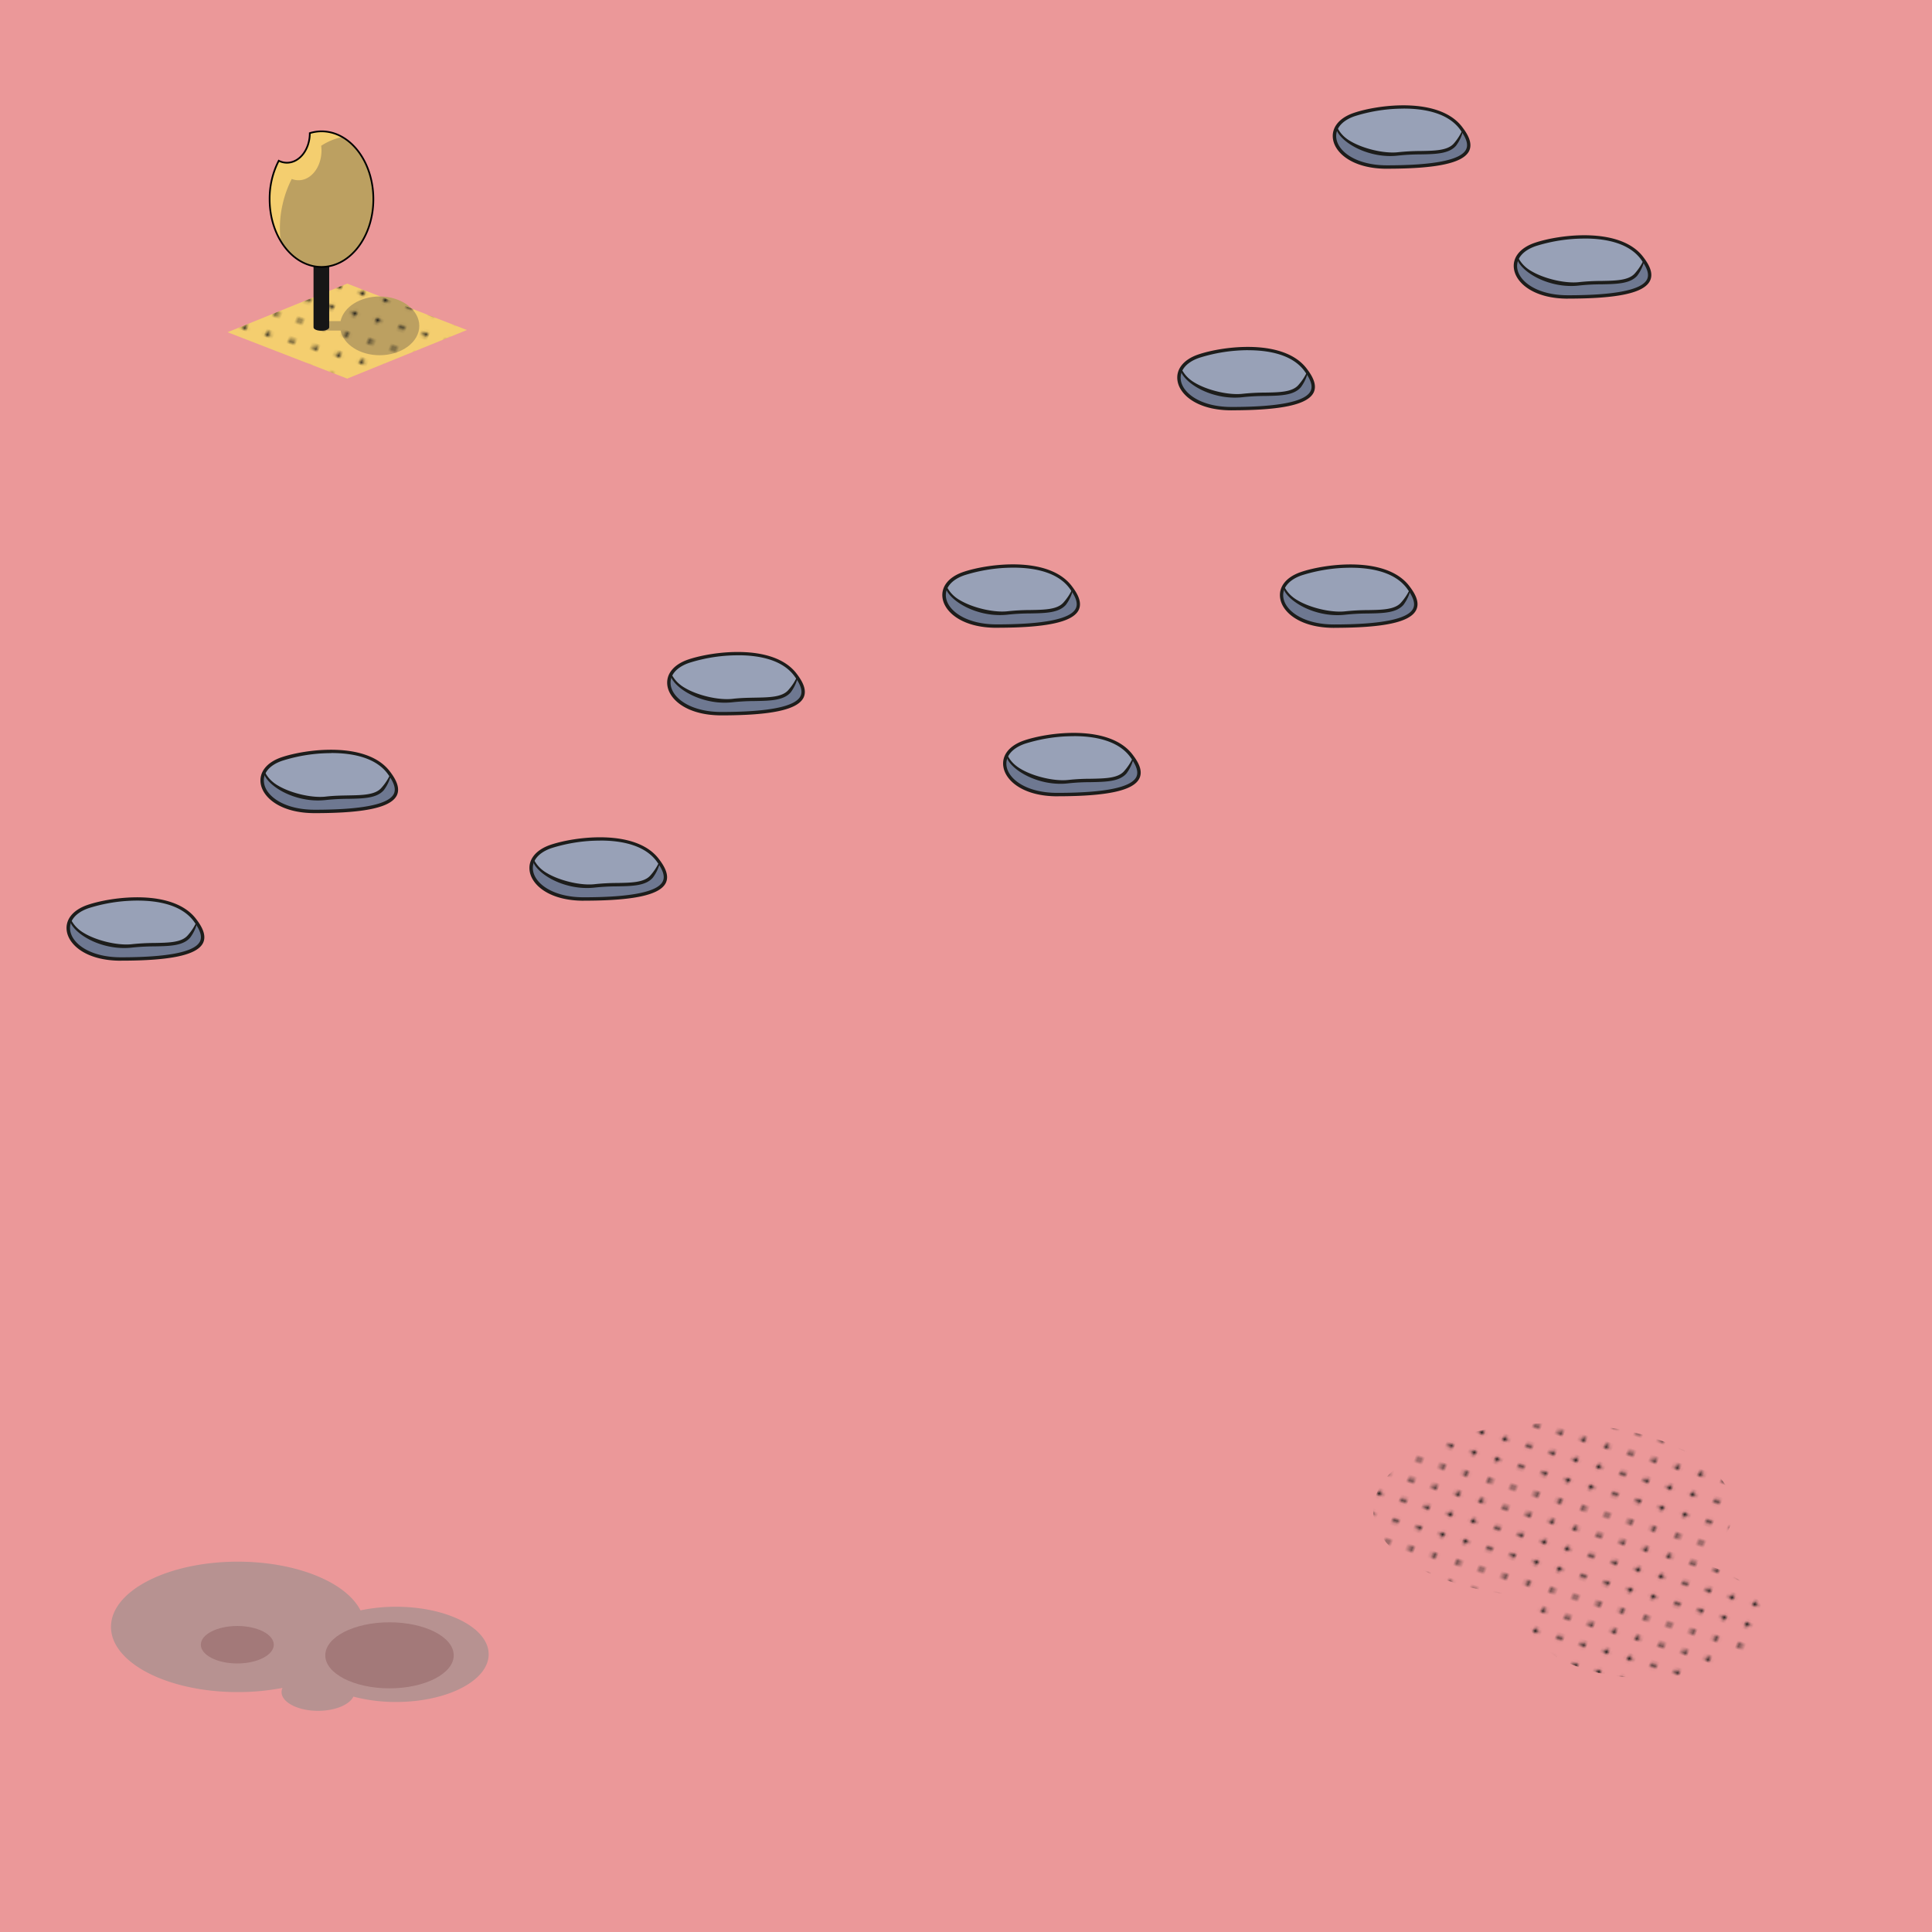 <svg xmlns="http://www.w3.org/2000/svg" xmlns:xlink="http://www.w3.org/1999/xlink" viewBox="0 0 566.93 566.93"><defs><style>.cls-1,.cls-9{fill:none;}.cls-2{fill:#1d1d1b;}.cls-3{fill:#eb9899;}.cls-4{fill:url(#RBDots);}.cls-5{fill:#f4ce6f;}.cls-6{fill:#bca061;}.cls-7{fill:url(#RBDots-3);}.cls-8{fill:#161616;}.cls-9{stroke:#000;stroke-miterlimit:10;stroke-width:0.5px;}.cls-10{fill:#b79291;}.cls-11{fill:#a37979;}.cls-12{fill:#6e7891;}.cls-13{fill:#98a1b7;}</style><pattern id="RBDots" data-name="RBDots" width="28.8" height="28.8" patternTransform="matrix(0.95, 0.28, -0.32, 0.83, -4.91, 9.3)" patternUnits="userSpaceOnUse" viewBox="0 0 28.8 28.8"><rect class="cls-1" width="28.8" height="28.8"/><circle class="cls-2" cx="28.8" cy="28.8" r="0.72"/><path class="cls-2" d="M14.4,29.52a.72.72,0,1,0-.72-.72A.72.72,0,0,0,14.4,29.52Z"/><path class="cls-2" d="M28.8,15.12a.72.72,0,1,0-.72-.72A.72.72,0,0,0,28.8,15.12Z"/><path class="cls-2" d="M14.4,15.12a.72.72,0,1,0-.72-.72A.72.72,0,0,0,14.4,15.12Z"/><path class="cls-2" d="M7.2,22.32a.72.72,0,1,0-.72-.72A.72.72,0,0,0,7.2,22.32Z"/><path class="cls-2" d="M21.6,22.32a.72.72,0,1,0-.72-.72A.72.72,0,0,0,21.6,22.32Z"/><path class="cls-2" d="M14.4,22.32a.72.72,0,1,0-.72-.72A.72.72,0,0,0,14.4,22.32Z"/><path class="cls-2" d="M7.2,29.52a.72.72,0,1,0-.72-.72A.72.72,0,0,0,7.2,29.52Z"/><path class="cls-2" d="M21.82,29.52a.72.72,0,1,0-.72-.72A.72.72,0,0,0,21.82,29.52Z"/><path class="cls-2" d="M7.2,7.92a.72.72,0,1,0-.72-.72A.72.72,0,0,0,7.2,7.92Z"/><path class="cls-2" d="M7.2,15.12a.72.72,0,1,0-.72-.72A.72.72,0,0,0,7.2,15.12Z"/><path class="cls-2" d="M21.6,15.12a.72.72,0,1,0-.72-.72A.72.72,0,0,0,21.6,15.12Z"/><path class="cls-2" d="M14.4,7.92a.72.72,0,1,0-.72-.72A.72.72,0,0,0,14.4,7.92Z"/><path class="cls-2" d="M28.8,7.92a.72.72,0,1,0-.72-.72A.72.72,0,0,0,28.8,7.92Z"/><path class="cls-2" d="M21.6,7.92a.72.72,0,1,0-.72-.72A.72.72,0,0,0,21.6,7.92Z"/><path class="cls-2" d="M28.8,22.32a.72.72,0,1,0-.72-.72A.72.72,0,0,0,28.8,22.32Z"/><circle class="cls-2" cy="28.8" r="0.72"/><path class="cls-2" d="M0,15.12a.72.72,0,0,0,0-1.44.72.72,0,0,0-.72.72A.72.72,0,0,0,0,15.12Z"/><path class="cls-2" d="M0,7.92A.72.72,0,0,0,0,6.48a.72.72,0,0,0-.72.72A.72.72,0,0,0,0,7.92Z"/><path class="cls-2" d="M0,22.32a.72.72,0,0,0,0-1.44.72.72,0,0,0-.72.72A.72.72,0,0,0,0,22.32Z"/><circle class="cls-2" cx="28.8" r="0.72"/><path class="cls-2" d="M14.4.72A.72.72,0,0,0,15.12,0a.72.72,0,0,0-.72-.72.72.72,0,0,0-.72.72A.72.72,0,0,0,14.4.72Z"/><path class="cls-2" d="M7.2.72A.72.72,0,0,0,7.92,0,.72.72,0,0,0,7.2-.72.72.72,0,0,0,6.48,0,.72.72,0,0,0,7.2.72Z"/><path class="cls-2" d="M21.82.72A.72.72,0,0,0,22.54,0a.72.72,0,0,0-.72-.72A.72.72,0,0,0,21.1,0,.72.72,0,0,0,21.82.72Z"/><circle class="cls-2" r="0.72"/></pattern><pattern id="RBDots-3" data-name="RBDots" width="28.8" height="28.8" patternTransform="matrix(0.95, 0.28, -0.32, 0.83, -40.49, 29.46)" patternUnits="userSpaceOnUse" viewBox="0 0 28.8 28.8"><rect class="cls-1" width="28.8" height="28.8"/><circle class="cls-2" cx="28.8" cy="28.8" r="0.72"/><path class="cls-2" d="M14.4,29.52a.72.72,0,1,0-.72-.72A.72.72,0,0,0,14.4,29.52Z"/><path class="cls-2" d="M28.8,15.12a.72.72,0,1,0-.72-.72A.72.72,0,0,0,28.8,15.12Z"/><path class="cls-2" d="M14.4,15.12a.72.72,0,1,0-.72-.72A.72.72,0,0,0,14.4,15.12Z"/><path class="cls-2" d="M7.2,22.32a.72.72,0,1,0-.72-.72A.72.72,0,0,0,7.2,22.32Z"/><path class="cls-2" d="M21.6,22.32a.72.72,0,1,0-.72-.72A.72.72,0,0,0,21.6,22.32Z"/><path class="cls-2" d="M14.4,22.32a.72.72,0,1,0-.72-.72A.72.72,0,0,0,14.4,22.32Z"/><path class="cls-2" d="M7.2,29.52a.72.72,0,1,0-.72-.72A.72.72,0,0,0,7.2,29.52Z"/><path class="cls-2" d="M21.82,29.52a.72.72,0,1,0-.72-.72A.72.72,0,0,0,21.82,29.52Z"/><path class="cls-2" d="M7.2,7.92a.72.72,0,1,0-.72-.72A.72.72,0,0,0,7.2,7.92Z"/><path class="cls-2" d="M7.2,15.12a.72.72,0,1,0-.72-.72A.72.72,0,0,0,7.2,15.12Z"/><path class="cls-2" d="M21.6,15.12a.72.72,0,1,0-.72-.72A.72.72,0,0,0,21.6,15.12Z"/><path class="cls-2" d="M14.4,7.92a.72.72,0,1,0-.72-.72A.72.72,0,0,0,14.4,7.92Z"/><path class="cls-2" d="M28.8,7.92a.72.72,0,1,0-.72-.72A.72.72,0,0,0,28.8,7.92Z"/><path class="cls-2" d="M21.6,7.92a.72.72,0,1,0-.72-.72A.72.72,0,0,0,21.6,7.92Z"/><path class="cls-2" d="M28.8,22.32a.72.72,0,1,0-.72-.72A.72.72,0,0,0,28.8,22.32Z"/><circle class="cls-2" cy="28.8" r="0.72"/><path class="cls-2" d="M0,15.12a.72.72,0,0,0,0-1.44.72.72,0,0,0-.72.72A.72.72,0,0,0,0,15.12Z"/><path class="cls-2" d="M0,7.92A.72.72,0,0,0,0,6.48a.72.72,0,0,0-.72.72A.72.72,0,0,0,0,7.92Z"/><path class="cls-2" d="M0,22.32a.72.72,0,0,0,0-1.44.72.72,0,0,0-.72.72A.72.72,0,0,0,0,22.32Z"/><circle class="cls-2" cx="28.8" r="0.72"/><path class="cls-2" d="M14.4.72A.72.72,0,0,0,15.12,0a.72.72,0,0,0-.72-.72.72.72,0,0,0-.72.72A.72.72,0,0,0,14.4.72Z"/><path class="cls-2" d="M7.2.72A.72.72,0,0,0,7.92,0,.72.72,0,0,0,7.2-.72.72.72,0,0,0,6.48,0,.72.72,0,0,0,7.2.72Z"/><path class="cls-2" d="M21.82.72A.72.72,0,0,0,22.54,0a.72.72,0,0,0-.72-.72A.72.72,0,0,0,21.1,0,.72.72,0,0,0,21.82.72Z"/><circle class="cls-2" r="0.72"/></pattern></defs><title>4</title><g id="_4" data-name="4"><g id="Back"><rect class="cls-3" width="566.93" height="566.93"/><path class="cls-4" d="M498,458.43c6.62-4.26,10.54-9.55,10.54-15.29,0-14.09-23.63-25.51-52.77-25.51S403,429.05,403,443.14c0,13.22,20.79,24.09,47.43,25.38a10.52,10.52,0,0,0-2,6c0,9.87,15.43,17.87,34.47,17.87s34.47-8,34.47-17.87C517.38,467.44,509.47,461.33,498,458.43Z"/><polygon class="cls-5" points="137.01 96.84 137.01 96.84 137.01 96.84 101.89 83.22 66.77 97.49 66.77 97.49 66.77 97.49 66.77 97.49 66.77 97.49 101.89 111.1 137.01 96.84 137.01 96.84 137.01 96.84"/><path class="cls-6" d="M111.4,87c-5.79,0-10.58,3.13-11.47,7.23h-5.8c-.33,0-.61.61-.61,1.37S93.8,97,94.13,97h5.8c.89,4.1,5.68,7.24,11.47,7.24,6.43,0,11.64-3.85,11.64-8.6S117.83,87,111.4,87Z"/><polygon class="cls-7" points="137.01 96.84 137.01 96.84 137.01 96.84 101.89 83.22 66.77 97.49 66.77 97.49 66.77 97.49 66.77 97.49 66.77 97.49 101.89 111.1 137.01 96.84 137.01 96.84 137.01 96.84"/><path class="cls-8" d="M92,73.37V96.05c0,.57,1,1,2.3,1s2.3-.46,2.3-1V73.37Z"/><path class="cls-5" d="M94.34,38.54a11.65,11.65,0,0,0-3.43.53c0,4.8-3,8.68-6.73,8.68a5.29,5.29,0,0,1-2.38-.58,24.23,24.23,0,0,0-2.68,11.27c0,11,6.81,19.89,15.22,19.89s15.22-8.9,15.22-19.89S102.75,38.54,94.34,38.54Z"/><path class="cls-6" d="M100.45,40.21a17.85,17.85,0,0,0-6.2,2.57,11.92,11.92,0,0,1,.09,1.35c0,4.84-3,8.76-6.73,8.76a5.38,5.38,0,0,1-2-.38A31.26,31.26,0,0,0,82.92,60a30.88,30.88,0,0,0-.55,10.76c2.79,4.63,7.11,7.61,12,7.61,8.41,0,15.22-8.9,15.22-19.89C109.56,50.29,105.81,43.29,100.45,40.21Z"/><path class="cls-9" d="M94.34,38.54a11.65,11.65,0,0,0-3.43.53c0,4.8-3,8.68-6.73,8.68a5.29,5.29,0,0,1-2.38-.58,24.23,24.23,0,0,0-2.68,11.27c0,11,6.81,19.89,15.22,19.89s15.22-8.9,15.22-19.89S102.75,38.54,94.34,38.54Z"/><path class="cls-10" d="M116.2,471.49a50.45,50.45,0,0,0-10.42,1.06c-4.17-8.22-18.71-14.29-36-14.29-20.55,0-37.21,8.57-37.21,19.13s16.66,19.14,37.21,19.14a69.27,69.27,0,0,0,13.12-1.23,3,3,0,0,0-.28,1.23c0,3,4.79,5.5,10.7,5.5,5,0,9.22-1.78,10.38-4.17a48.91,48.91,0,0,0,12.52,1.57c15,0,27.17-6.25,27.17-14S131.2,471.49,116.2,471.49Z"/><path class="cls-11" d="M133.14,485.74c0,5.35-8.44,9.69-18.85,9.69s-18.84-4.34-18.84-9.69,8.43-9.69,18.84-9.69,18.85,4.33,18.85,9.69"/><path class="cls-11" d="M80.34,482.63c0,3-4.79,5.5-10.7,5.5s-10.71-2.46-10.71-5.5,4.8-5.5,10.71-5.5,10.7,2.46,10.7,5.5"/><g id="Rock"><path class="cls-12" d="M407,49c26.73,0,26.05-5.67,21.74-11.4C422.27,29,405,31,397.38,33.63,386.65,37.32,391.39,49,407,49"/><path class="cls-13" d="M392.34,37.27s3.34-4.61,12.34-5.19,15.72-.7,19.92,2.05,4.53,4.07,4.53,4.07-1.06,3.55-2.26,4.44a15.76,15.76,0,0,1-7.53,2.19,42.41,42.41,0,0,0-8.41.22c-1.75.4-8.92-.4-10.52-1a35.92,35.92,0,0,1-7.27-4.91,4.28,4.28,0,0,1-.8-1.89"/><path class="cls-2" d="M407,49.52c-9.89,0-15.14-4.46-15.83-8.61-.56-3.36,1.7-6.26,6-7.75,7.18-2.47,25.17-4.85,31.93,4.15,1.53,2,3.13,4.66,2,7-1.77,3.54-9.43,5.2-24.1,5.2m4.9-17.64a47.91,47.91,0,0,0-14.36,2.22c-3.85,1.32-5.86,3.81-5.38,6.65.64,3.86,5.95,7.77,14.84,7.77,13.86,0,21.67-1.57,23.2-4.65.72-1.43.13-3.32-1.86-6-3.43-4.57-10-6-16.44-6"/><path class="cls-2" d="M408,45.79c-6.45,0-12.51-3-15-6.27a5,5,0,0,1-1-2.29l.37.11a9.53,9.53,0,0,0,3.94,4.1c3.77,2.24,10,3.7,14,3.22a63.34,63.34,0,0,1,6.51-.35c4.3-.07,8-.14,9.8-2.21A16,16,0,0,0,429,38.45s.31,0,.27.15a12.23,12.23,0,0,1-2,4.15c-2.07,2.41-6,2.48-10.54,2.56a63.78,63.78,0,0,0-6.41.34,19.75,19.75,0,0,1-2.42.14"/></g><g id="Rock-2" data-name="Rock"><path class="cls-12" d="M460.11,87.14c26.73,0,26-5.68,21.74-11.41-6.48-8.61-23.73-6.61-31.37-4-10.72,3.69-6,15.39,9.63,15.39"/><path class="cls-13" d="M445.44,75.39s3.35-4.6,12.35-5.18,15.71-.7,19.92,2,4.52,4.07,4.52,4.07-1.05,3.55-2.25,4.44A15.8,15.8,0,0,1,472.45,83a43.31,43.31,0,0,0-8.42.22c-1.74.4-8.91-.4-10.52-1a36.53,36.53,0,0,1-7.26-4.9,4.42,4.42,0,0,1-.81-1.9"/><path class="cls-2" d="M460.11,87.64c-9.89,0-15.14-4.46-15.83-8.61-.57-3.36,1.69-6.26,6-7.75,7.17-2.47,25.17-4.84,31.93,4.15,1.53,2,3.13,4.66,1.95,7-1.77,3.55-9.42,5.2-24.09,5.2M465,70a47.91,47.91,0,0,0-14.36,2.22c-3.85,1.33-5.86,3.81-5.39,6.65.65,3.86,5.95,7.77,14.85,7.77,13.85,0,21.66-1.57,23.2-4.65.71-1.43.12-3.32-1.86-6-3.44-4.57-10-6-16.44-6"/><path class="cls-2" d="M461.07,83.92c-6.45,0-12.5-3-15-6.28a4.89,4.89,0,0,1-1-2.29l.36.11a9.61,9.61,0,0,0,3.94,4.1c3.77,2.24,10,3.71,14.05,3.22a60.77,60.77,0,0,1,6.52-.34c4.3-.08,8-.15,9.8-2.22a16.38,16.38,0,0,0,2.45-3.65s.3,0,.27.15a12.42,12.42,0,0,1-2,4.15c-2.07,2.41-6,2.48-10.55,2.57a61,61,0,0,0-6.41.33,19.77,19.77,0,0,1-2.42.15"/></g><g id="Rock-3" data-name="Rock"><path class="cls-12" d="M361.37,119.91c26.73,0,26.05-5.68,21.74-11.41-6.47-8.62-23.73-6.61-31.37-4-10.72,3.69-6,15.39,9.63,15.39"/><path class="cls-13" d="M346.7,108.16s3.35-4.6,12.35-5.19,15.71-.69,19.92,2,4.53,4.07,4.53,4.07-1.06,3.55-2.26,4.44a15.76,15.76,0,0,1-7.53,2.19,42.41,42.41,0,0,0-8.41.22c-1.75.4-8.92-.4-10.53-1a36.53,36.53,0,0,1-7.26-4.9,4.42,4.42,0,0,1-.81-1.9"/><path class="cls-2" d="M361.37,120.41c-9.89,0-15.14-4.46-15.83-8.61-.56-3.36,1.69-6.26,6-7.75,7.17-2.47,25.17-4.85,31.93,4.15,1.53,2,3.13,4.66,2,7-1.77,3.54-9.43,5.2-24.1,5.2m4.9-17.64A47.91,47.91,0,0,0,351.91,105c-3.85,1.32-5.86,3.81-5.39,6.65.65,3.86,6,7.77,14.85,7.77,13.86,0,21.66-1.57,23.2-4.65.72-1.43.12-3.32-1.86-6-3.44-4.57-10-6-16.44-6"/><path class="cls-2" d="M362.33,116.68c-6.45,0-12.5-3-15-6.27a5,5,0,0,1-1-2.29l.36.11a9.61,9.61,0,0,0,3.94,4.1c3.78,2.24,10,3.7,14.05,3.22a63.54,63.54,0,0,1,6.52-.35c4.3-.07,8-.14,9.8-2.21a16.38,16.38,0,0,0,2.45-3.65s.3,0,.27.15a12.42,12.42,0,0,1-2,4.15c-2.07,2.41-6,2.48-10.55,2.56a63.94,63.94,0,0,0-6.41.34,19.64,19.64,0,0,1-2.42.14"/></g><g id="Rock-4" data-name="Rock"><path class="cls-12" d="M391.49,183.74c26.74,0,26.05-5.68,21.75-11.41-6.48-8.62-23.73-6.61-31.37-4-10.72,3.69-6,15.39,9.62,15.39"/><path class="cls-13" d="M376.83,172s3.35-4.6,12.35-5.19,15.71-.69,19.92,2,4.52,4.07,4.52,4.07-1.05,3.55-2.25,4.44a15.8,15.8,0,0,1-7.53,2.19,42.54,42.54,0,0,0-8.42.22c-1.74.4-8.91-.4-10.52-1a36.53,36.53,0,0,1-7.26-4.9,4.42,4.42,0,0,1-.81-1.9"/><path class="cls-2" d="M391.5,184.24c-9.89,0-15.14-4.46-15.83-8.61-.57-3.36,1.69-6.26,6-7.75,7.17-2.47,25.16-4.85,31.93,4.15,1.53,2,3.13,4.66,1.95,7-1.77,3.54-9.42,5.2-24.09,5.2m4.9-17.64A47.86,47.86,0,0,0,382,168.82c-3.85,1.32-5.86,3.81-5.39,6.65.65,3.86,6,7.77,14.85,7.77,13.85,0,21.66-1.57,23.2-4.65.71-1.43.12-3.32-1.86-6-3.44-4.57-10-6-16.44-6"/><path class="cls-2" d="M392.46,180.51c-6.45,0-12.5-3-15-6.27a4.89,4.89,0,0,1-1-2.29l.36.11a9.61,9.61,0,0,0,3.94,4.1c3.77,2.24,10,3.7,14.05,3.22a63.34,63.34,0,0,1,6.51-.35c4.31-.07,8-.14,9.81-2.21a16.38,16.38,0,0,0,2.45-3.65s.3,0,.27.15a12.42,12.42,0,0,1-2,4.15c-2.07,2.41-6,2.48-10.55,2.56a63.94,63.94,0,0,0-6.41.34,19.75,19.75,0,0,1-2.42.14"/></g><g id="Rock-5" data-name="Rock"><path class="cls-12" d="M292.43,183.72c26.73,0,26.05-5.68,21.74-11.41-6.47-8.62-23.73-6.61-31.36-4-10.73,3.69-6,15.39,9.62,15.39"/><path class="cls-13" d="M277.77,172s3.35-4.6,12.35-5.19,15.71-.69,19.91,2.05,4.53,4.07,4.53,4.07-1.06,3.55-2.26,4.44a15.76,15.76,0,0,1-7.53,2.19,42.41,42.41,0,0,0-8.41.22c-1.74.4-8.92-.4-10.52-1a36.62,36.62,0,0,1-7.27-4.9,4.34,4.34,0,0,1-.8-1.9"/><path class="cls-2" d="M292.43,184.22c-9.89,0-15.14-4.46-15.83-8.61-.56-3.36,1.7-6.26,6-7.75,7.18-2.47,25.17-4.85,31.93,4.15,1.53,2,3.13,4.66,2,7-1.77,3.54-9.43,5.2-24.1,5.2m4.9-17.64A47.91,47.91,0,0,0,283,168.8c-3.84,1.32-5.86,3.81-5.38,6.65.64,3.86,6,7.77,14.84,7.77,13.86,0,21.67-1.57,23.2-4.65.72-1.43.13-3.32-1.86-6-3.43-4.57-10-6-16.44-6"/><path class="cls-2" d="M293.4,180.49c-6.45,0-12.51-3-15-6.27a5,5,0,0,1-1-2.29l.37.11a9.53,9.53,0,0,0,3.94,4.1c3.77,2.24,10,3.7,14.05,3.22a63.34,63.34,0,0,1,6.51-.35c4.31-.07,8-.14,9.8-2.21a16,16,0,0,0,2.45-3.65s.31,0,.28.15a12.28,12.28,0,0,1-2,4.15c-2.07,2.41-6,2.48-10.54,2.56a63.78,63.78,0,0,0-6.41.34,19.75,19.75,0,0,1-2.42.14"/></g><g id="Rock-6" data-name="Rock"><path class="cls-12" d="M310.27,233.17c26.73,0,26-5.68,21.74-11.41-6.48-8.61-23.73-6.61-31.37-4-10.72,3.69-6,15.39,9.63,15.39"/><path class="cls-13" d="M295.6,221.42s3.35-4.6,12.35-5.18,15.71-.7,19.92,2,4.52,4.07,4.52,4.07-1.05,3.55-2.25,4.44a15.8,15.8,0,0,1-7.53,2.19,43.31,43.31,0,0,0-8.42.22c-1.74.4-8.91-.4-10.52-1a36.53,36.53,0,0,1-7.26-4.9,4.42,4.42,0,0,1-.81-1.9"/><path class="cls-2" d="M310.27,233.67c-9.89,0-15.14-4.46-15.83-8.61-.57-3.36,1.69-6.26,6-7.75,7.17-2.47,25.16-4.85,31.93,4.15,1.53,2,3.13,4.66,1.95,7-1.77,3.54-9.42,5.2-24.09,5.2m4.9-17.64a47.86,47.86,0,0,0-14.36,2.22c-3.85,1.33-5.86,3.81-5.39,6.65.65,3.86,5.95,7.77,14.85,7.77,13.85,0,21.66-1.57,23.2-4.65.71-1.43.12-3.32-1.86-6-3.44-4.57-10-6-16.44-6"/><path class="cls-2" d="M311.23,230c-6.45,0-12.5-3-15-6.28a4.89,4.89,0,0,1-1-2.29l.36.11a9.61,9.61,0,0,0,3.94,4.1c3.77,2.24,10,3.7,14,3.22a60.77,60.77,0,0,1,6.52-.34c4.3-.08,8-.15,9.8-2.22a16.38,16.38,0,0,0,2.45-3.65s.3,0,.27.15a12.42,12.42,0,0,1-2,4.15c-2.07,2.41-6,2.48-10.55,2.57a61,61,0,0,0-6.41.33,19.77,19.77,0,0,1-2.42.15"/></g><g id="Rock-7" data-name="Rock"><path class="cls-12" d="M211.69,209.42c26.73,0,26.05-5.68,21.74-11.4-6.47-8.62-23.73-6.61-31.37-4-10.72,3.69-6,15.39,9.63,15.39"/><path class="cls-13" d="M197,197.68s3.35-4.61,12.35-5.19,15.71-.7,19.92,2,4.53,4.07,4.53,4.07-1.06,3.55-2.26,4.44a15.76,15.76,0,0,1-7.53,2.18,43.13,43.13,0,0,0-8.41.23c-1.75.4-8.92-.4-10.53-1a36.12,36.12,0,0,1-7.26-4.91,4.36,4.36,0,0,1-.81-1.89"/><path class="cls-2" d="M211.69,209.92c-9.89,0-15.14-4.46-15.83-8.6-.56-3.36,1.69-6.26,6-7.76,7.17-2.46,25.17-4.84,31.93,4.16,1.53,2,3.13,4.66,2,7-1.77,3.55-9.43,5.2-24.1,5.2m4.9-17.63a47.59,47.59,0,0,0-14.36,2.22c-3.85,1.32-5.86,3.8-5.39,6.64.65,3.86,6,7.77,14.85,7.77,13.86,0,21.66-1.56,23.2-4.64.72-1.43.12-3.33-1.86-6-3.44-4.58-10-6-16.44-6"/><path class="cls-2" d="M212.65,206.2c-6.44,0-12.5-3-15-6.28a5,5,0,0,1-1-2.28l.36.11a9.72,9.72,0,0,0,3.95,4.1c3.77,2.24,10,3.7,14.05,3.21,2.22-.26,4.4-.3,6.51-.34,4.3-.08,8-.14,9.8-2.22a16.16,16.16,0,0,0,2.45-3.65s.3,0,.27.16a12.39,12.39,0,0,1-2,4.14c-2.07,2.42-6,2.49-10.54,2.57a64.13,64.13,0,0,0-6.42.34,21.68,21.68,0,0,1-2.42.14"/></g><g id="Rock-8" data-name="Rock"><path class="cls-12" d="M171.27,263.8c26.73,0,26-5.67,21.74-11.4-6.47-8.62-23.72-6.61-31.36-4-10.73,3.69-6,15.38,9.62,15.38"/><path class="cls-13" d="M156.61,252.06s3.35-4.61,12.35-5.19,15.71-.7,19.91,2S193.4,253,193.4,253s-1.05,3.55-2.26,4.44a15.76,15.76,0,0,1-7.53,2.19,42.41,42.41,0,0,0-8.41.22c-1.74.4-8.92-.4-10.52-1a36.5,36.5,0,0,1-7.27-4.91,4.28,4.28,0,0,1-.8-1.89"/><path class="cls-2" d="M171.27,264.31c-9.89,0-15.14-4.46-15.83-8.61-.56-3.36,1.7-6.26,6-7.76,7.18-2.46,25.17-4.84,31.93,4.16,1.53,2,3.13,4.66,2,7-1.77,3.54-9.43,5.2-24.1,5.2m4.9-17.64a47.91,47.91,0,0,0-14.36,2.22c-3.84,1.32-5.86,3.81-5.38,6.65.64,3.86,5.95,7.77,14.84,7.77,13.86,0,21.67-1.57,23.2-4.65.72-1.43.13-3.32-1.86-6-3.43-4.57-10-6-16.44-6"/><path class="cls-2" d="M172.24,260.58c-6.45,0-12.5-3-15-6.27a5,5,0,0,1-1-2.29l.36.11a9.61,9.61,0,0,0,3.94,4.1c3.77,2.24,10,3.7,14,3.22a63.34,63.34,0,0,1,6.51-.35c4.31-.07,8-.14,9.8-2.21a16.08,16.08,0,0,0,2.45-3.66s.31,0,.28.16a12.16,12.16,0,0,1-2,4.14c-2.07,2.42-6,2.49-10.54,2.57a63.78,63.78,0,0,0-6.41.34,19.75,19.75,0,0,1-2.42.14"/></g><g id="Rock-9" data-name="Rock"><path class="cls-12" d="M35.44,281.41c26.73,0,26.05-5.68,21.74-11.4-6.47-8.62-23.72-6.61-31.36-4-10.73,3.69-6,15.38,9.62,15.38"/><path class="cls-13" d="M20.78,269.67s3.35-4.61,12.35-5.19,15.71-.7,19.91,2,4.53,4.07,4.53,4.07-1,3.55-2.26,4.44a15.88,15.88,0,0,1-7.53,2.19,42.41,42.41,0,0,0-8.41.22c-1.74.4-8.92-.4-10.52-1a36.5,36.5,0,0,1-7.27-4.91,4.28,4.28,0,0,1-.8-1.89"/><path class="cls-2" d="M35.44,281.91c-9.89,0-15.13-4.45-15.83-8.6-.56-3.36,1.7-6.26,6.05-7.76,7.17-2.46,25.16-4.84,31.92,4.16,1.53,2,3.13,4.66,2,7-1.77,3.54-9.43,5.19-24.1,5.19m4.9-17.63A47.59,47.59,0,0,0,26,266.5c-3.84,1.32-5.86,3.81-5.38,6.65.64,3.86,5.95,7.76,14.84,7.76,13.86,0,21.67-1.56,23.21-4.64.71-1.43.12-3.32-1.86-6-3.44-4.58-10-6-16.45-6"/><path class="cls-2" d="M36.41,278.19c-6.45,0-12.5-3-15-6.27a5,5,0,0,1-1-2.29l.36.11a9.61,9.61,0,0,0,3.94,4.1c3.77,2.24,10,3.7,14.05,3.22a63.34,63.34,0,0,1,6.51-.35c4.31-.08,8-.14,9.8-2.22a15.83,15.83,0,0,0,2.45-3.65s.31,0,.28.16a12.16,12.16,0,0,1-2,4.14c-2.07,2.42-6,2.49-10.54,2.57a63.78,63.78,0,0,0-6.41.34,19.75,19.75,0,0,1-2.42.14"/></g><g id="Rock-10" data-name="Rock"><path class="cls-12" d="M92.34,238.11c26.74,0,26.05-5.68,21.75-11.4-6.48-8.62-23.73-6.61-31.37-4-10.73,3.69-6,15.39,9.62,15.39"/><path class="cls-13" d="M77.68,226.37S81,221.76,90,221.18s15.71-.7,19.91,2,4.53,4.07,4.53,4.07-1,3.55-2.26,4.44a15.73,15.73,0,0,1-7.53,2.18,43.13,43.13,0,0,0-8.41.23c-1.74.4-8.92-.4-10.52-1a36.12,36.12,0,0,1-7.26-4.91,4.22,4.22,0,0,1-.81-1.89"/><path class="cls-2" d="M92.35,238.61c-9.89,0-15.14-4.46-15.84-8.6-.56-3.36,1.7-6.26,6-7.76,7.17-2.46,25.16-4.84,31.93,4.16,1.52,2,3.12,4.66,2,7-1.77,3.55-9.43,5.2-24.09,5.2M97.24,221a47.59,47.59,0,0,0-14.36,2.22C79,224.52,77,227,77.5,229.85c.64,3.86,6,7.76,14.85,7.76,13.85,0,21.66-1.56,23.2-4.64.71-1.43.12-3.33-1.86-6-3.44-4.58-10-6-16.45-6"/><path class="cls-2" d="M93.31,234.89c-6.45,0-12.5-3-15-6.28a4.94,4.94,0,0,1-1-2.28l.36.11a9.61,9.61,0,0,0,3.94,4.1c3.77,2.24,10,3.7,14,3.21,2.22-.26,4.4-.3,6.51-.34,4.31-.08,8-.14,9.8-2.22a15.83,15.83,0,0,0,2.45-3.65s.31,0,.28.16a12.25,12.25,0,0,1-2,4.14c-2.07,2.42-6,2.49-10.54,2.57a63.94,63.94,0,0,0-6.41.34,22,22,0,0,1-2.42.14"/></g></g></g></svg>